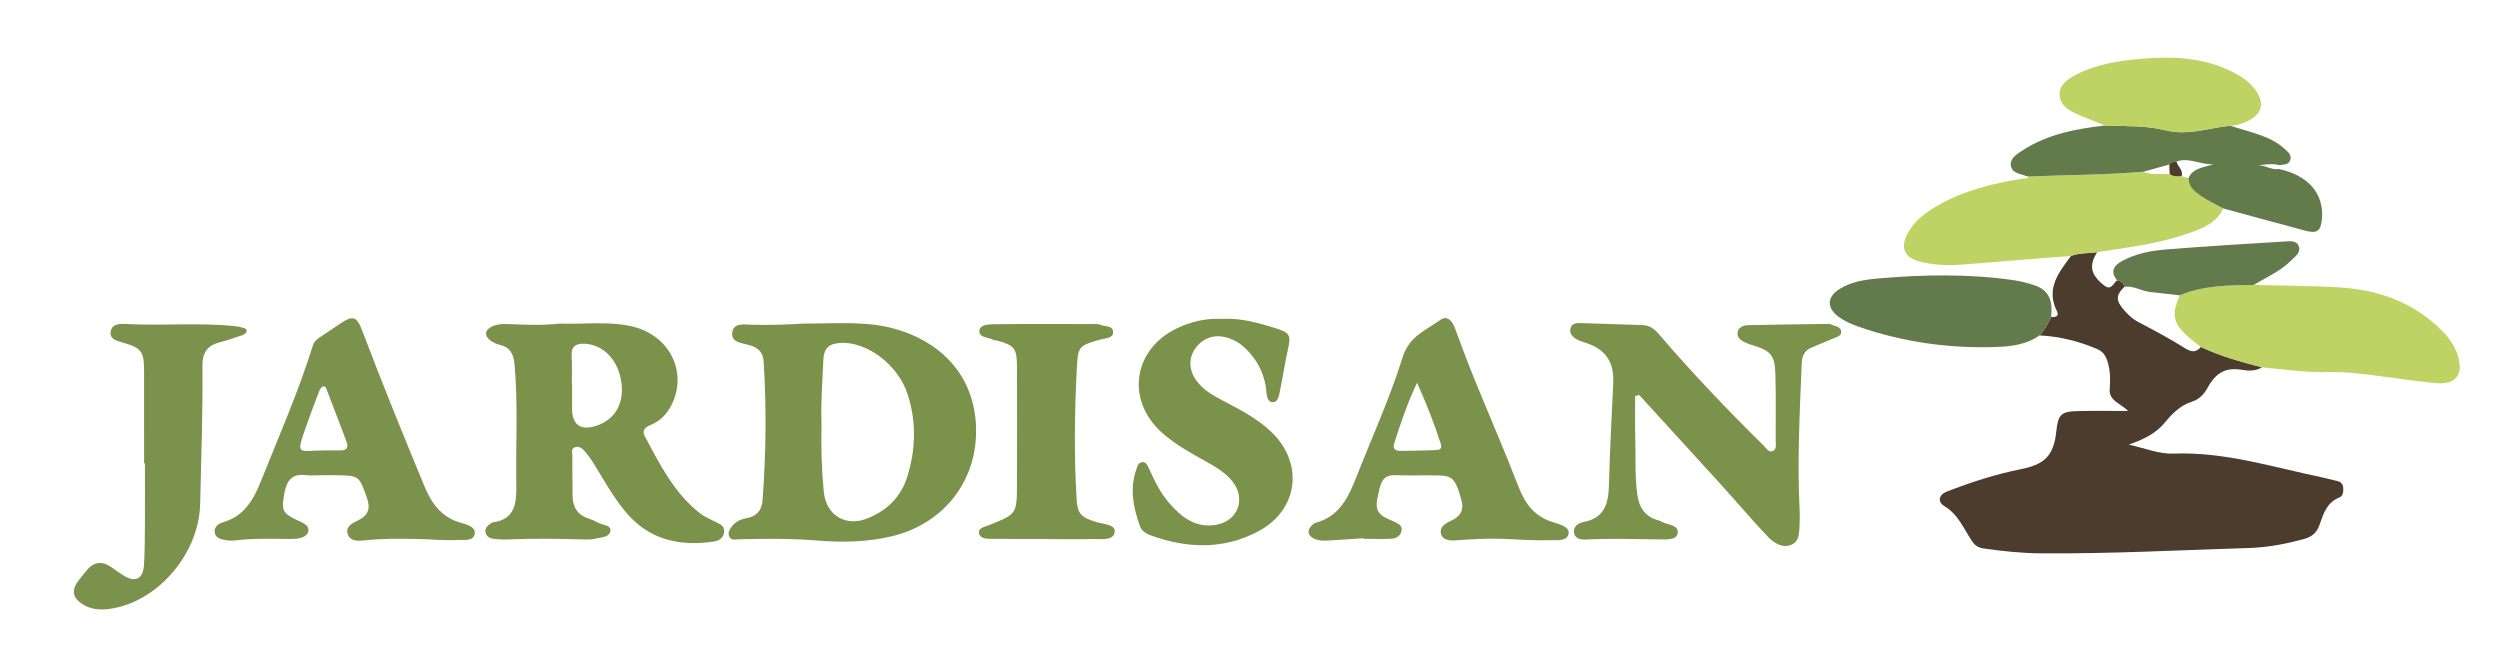 <?xml version="1.0" encoding="utf-8"?>
<!-- Generator: Adobe Illustrator 24.0.1, SVG Export Plug-In . SVG Version: 6.00 Build 0)  -->
<svg version="1.1" id="Layer_1" xmlns="http://www.w3.org/2000/svg" xmlns:xlink="http://www.w3.org/1999/xlink" x="0px" y="0px"
	 viewBox="0 0 1640.77 437.83" style="enable-background:new 0 0 1640.77 437.83;" xml:space="preserve">
<style type="text/css">
	.st0{opacity:0.5;fill-rule:evenodd;clip-rule:evenodd;fill:#C2DBC4;}
	.st1{fill-rule:evenodd;clip-rule:evenodd;fill:#4C3C2D;}
	.st2{fill-rule:evenodd;clip-rule:evenodd;fill:#7A924A;}
	.st3{fill-rule:evenodd;clip-rule:evenodd;fill:#7A924B;}
	.st4{fill-rule:evenodd;clip-rule:evenodd;fill:#BFD364;}
	.st5{fill-rule:evenodd;clip-rule:evenodd;fill:#637B4B;}
	.st6{fill-rule:evenodd;clip-rule:evenodd;fill:#637B4C;}
	.st7{fill-rule:evenodd;clip-rule:evenodd;fill:#BFD365;}
	.st8{fill:#4C3C2D;}
</style>
<g>
	<path class="st1" d="M1484.65,241.11c-4.06,2.25-8.16,2.46-12.81,1.66c-10.84-1.87-17.34,1.54-22.81,11.43
		c-2.53,4.57-5.5,7.86-10.82,9.56c-7.11,2.27-12.61,7.68-17.13,13.25c-6.05,7.44-13.88,11.25-23.97,14.83
		c10.65,2.27,19.98,6.23,29.14,5.87c33.58-1.34,65.1,8.8,97.27,15.48c3.35,0.7,6.63,1.71,9.98,2.39c2.7,0.55,4.21,1.94,4.39,4.75
		c0.16,2.53-0.19,5.25-2.57,6.18c-8.22,3.23-10.5,10.79-12.96,17.85c-1.88,5.38-5.05,7.95-10.29,9.4
		c-11.76,3.23-23.79,5.51-35.83,5.88c-45.7,1.41-91.38,3.88-137.13,3.51c-12.44-0.1-24.76-1.41-37.06-3.17
		c-3.41-0.49-5.74-1.79-7.7-4.69c-5.52-8.15-9.04-17.68-18.35-23.2c-3.97-2.36-4.25-7.1,1.73-9.45
		c15.93-6.26,32.22-11.45,48.99-14.81c15.16-3.04,21.17-8.98,22.79-24.3c1.24-11.72,2.97-13.5,14.71-13.77
		c10.17-0.23,20.36-0.05,32.52-0.05c-5.43-5.27-12.64-6.71-12.11-14.22c0.42-5.93,0.52-11.69-1.29-17.71
		c-1.38-4.58-3.02-7.07-7.45-8.92c-11.99-5.03-24.34-8.08-37.31-8.75c3.25-3.58,5.58-7.74,7.59-12.1c2.78,0.34,5.44-0.48,3.87-3.62
		c-7.5-14.94,1.09-25.58,9.19-36.43c5.53-2.11,11.44-1.61,17.16-2.46c-5.55,8.82-4.36,14.74,4.53,21.8
		c4.69,3.73,6.03-1.29,8.48-3.37c2.48,0.51,4.5,1.52,4.8,4.4c-4.4,4.23-6.24,7.8-1.29,13.84c3.24,3.96,6.34,7,10.77,9.33
		c10.21,5.38,20.45,10.8,30.2,16.94c4.33,2.72,7.3,3.1,10.6-0.73C1457.31,233.8,1470.96,237.52,1484.65,241.11z"/>
	<path class="st2" d="M527.95,212.37c21.89,0.04,42.21-2.04,62.11,4.27c32.9,10.43,51.65,35.72,50.51,68.95
		c-1.12,32.7-22.94,58.72-55.4,66.4c-16.13,3.82-32.47,4.12-48.79,2.76c-17.17-1.43-34.29-1.19-51.46-0.83
		c-2.29,0.05-5.05,1-6.3-1.78c-1.24-2.76,0.43-5.08,2.14-7.16c2.49-3.04,6.01-4.36,9.63-5c6.61-1.17,9.62-5.62,10.07-11.52
		c2.28-30.3,2.64-60.63,0.74-90.99c-0.43-6.84-4.01-9.49-10.03-11.16c-4.5-1.24-11.63-1.62-10.59-8.26
		c1.01-6.42,7.94-5.03,12.59-4.91C505.34,213.48,517.46,212.99,527.95,212.37z M539.17,278.13c-0.36,15.27,0.05,30.04,1.5,44.76
		c1.5,15.24,14.28,22.98,28.38,17.43c13-5.12,22.23-14.05,26.43-27.52c5.56-17.81,5.98-35.83,0.33-53.68
		c-6.29-19.86-27.04-35.32-44.7-34.04c-6.93,0.5-10.44,3.57-10.74,10.83C539.81,250.14,538.63,264.35,539.17,278.13z"/>
	<path class="st2" d="M367.19,212.38c15.53,0.56,31.12-1.64,46.6,1.61c25.17,5.28,37.91,29.69,26.96,51.75
		c-3.09,6.22-7.66,10.67-14.02,13.28c-3.42,1.4-5.54,3.59-3.58,7.25c9.96,18.59,19.39,37.63,36.66,50.93
		c2.87,2.21,6.42,3.57,9.68,5.27c2.79,1.46,6.16,2.53,5.79,6.57c-0.38,4.1-3.49,5.89-7.02,6.41c-22.2,3.22-42.01-1.08-57.21-18.97
		c-8.59-10.11-14.87-21.77-21.84-32.97c-1.8-2.89-3.91-5.62-6.17-8.16c-1.41-1.58-3.51-2.6-5.74-1.8c-2.76,0.99-1.67,3.58-1.68,5.47
		c-0.06,8.72,0.1,17.44,0.16,26.15c0.05,7.36,3.03,12.64,10.33,15.06c2.24,0.74,4.45,1.68,6.5,2.84c2.86,1.62,8.36,1.5,8.05,5.11
		c-0.38,4.43-5.95,4.38-9.59,5.29c-3,0.75-6.28,0.62-9.42,0.53c-16.38-0.5-32.75-0.64-49.13,0.05c-3.13,0.13-6.32-0.1-9.42-0.59
		c-2.14-0.34-3.97-1.85-4.45-4.06c-0.59-2.73,1.32-4.37,3.34-5.77c0.43-0.3,0.88-0.72,1.36-0.78c15.16-2.03,15.68-13.2,15.5-24.79
		c-0.42-26.4,1.25-52.82-1.19-79.21c-0.62-6.65-2.94-10.97-9.68-12.55c-2-0.47-4.02-1.39-5.72-2.56c-4.64-3.21-4.29-7.23,0.82-9.54
		c3.16-1.43,6.61-1.66,10.09-1.52C344.49,213.13,355.84,213.69,367.19,212.38z M375.27,251.9c0.07,0,0.13,0,0.2,0
		c0,5.54-0.02,11.09,0,16.63c0.04,10.31,5.71,14.25,15.73,10.98c12.18-3.98,18.28-14.09,16.72-27.72
		c-1.69-14.81-11.42-25.56-24.08-26.21c-5.34-0.27-9.16,1.41-8.67,8.11C375.63,239.73,375.27,245.82,375.27,251.9z"/>
	<path class="st2" d="M1073.18,259.89c0,8.86-0.2,17.73,0.05,26.59c0.35,12.66-0.36,25.35,1.33,37.99
		c1.18,8.82,5.22,14.73,13.97,17.09c0.75,0.2,1.5,0.53,2.18,0.91c3.86,2.18,11.22,1.88,10.36,7.52c-0.71,4.63-7.5,4.03-11.78,4.01
		c-16.1-0.09-32.19-0.79-48.29,0.1c-3.32,0.18-7.56-0.39-7.99-4.77c-0.39-4.06,3.06-6.12,6.53-6.79
		c13.59-2.61,16.1-12.16,16.42-24.06c0.59-22.44,1.78-44.87,2.83-67.3c0.63-13.6-5.06-21.97-18.01-26.15
		c-2-0.64-4.07-1.24-5.88-2.27c-2.61-1.48-4.88-3.62-4.23-6.95c0.72-3.71,3.97-3.85,6.9-3.77c13.47,0.38,26.94,0.89,40.41,1.32
		c4.56,0.14,7.68,2.38,10.64,5.83c21.88,25.47,45,49.79,68.94,73.33c1.62,1.59,3.07,4.49,5.67,3.6c3.15-1.08,2.14-4.5,2.15-6.95
		c0.07-14.54,0.22-29.08-0.19-43.6c-0.35-12.45-2.96-15.32-14.92-19c-1.51-0.46-3.05-0.91-4.46-1.6c-2.9-1.42-6.03-3.19-5.42-6.9
		c0.54-3.24,3.74-4.57,6.69-4.64c17.68-0.42,35.37-0.64,53.06-0.83c1.25-0.01,2.5,0.78,3.76,1.16c2.07,0.62,4.29,1.3,4.5,3.81
		c0.22,2.69-2.24,3.33-4.11,4.13c-5.07,2.19-10.22,4.18-15.29,6.36c-4.6,1.98-6.32,5.36-6.53,10.56
		c-1.28,31.94-2.98,63.87-1.38,95.86c0.15,2.9,0.16,5.82,0.01,8.72c-0.28,5.25,0.26,11.66-5.04,14.17
		c-5.82,2.76-11.69-0.81-15.68-4.99c-10.38-10.89-20.08-22.43-30.2-33.58c-18.08-19.92-36.27-39.75-54.41-59.62
		C1074.91,259.4,1074.04,259.64,1073.18,259.89z"/>
	<path class="st3" d="M212.2,311.88c-3.96,0.01-7.97,0.38-11.88-0.07c-8.88-1.03-12.15,3.85-13.62,11.57
		c-2.15,11.26-1.36,13.44,7.72,17.73c1.43,0.67,2.95,1.19,4.28,2.01c1.79,1.1,3.81,2.27,3.75,4.72c-0.06,2.78-2.25,4.25-4.47,4.99
		c-2.18,0.73-4.63,0.88-6.96,0.88c-12.15-0.03-24.3-0.51-36.42,0.93c-2.08,0.25-4.26,0.25-6.31-0.11c-3.12-0.55-6.75-1.23-7.35-4.97
		c-0.62-3.8,2.58-5.95,5.52-6.81c13.74-3.98,19.85-14.61,24.71-26.76c11.85-29.57,24.67-58.77,34.19-89.22
		c0.8-2.55,2.42-3.96,4.41-5.29c4.39-2.94,8.8-5.84,13.15-8.83c8.62-5.9,11.2-5.26,14.98,4.76c12.84,34.02,26.59,67.67,40.48,101.28
		c4.82,11.66,11.08,20.62,23.77,24.33c3.74,1.09,9.96,2.55,9.44,7.03c-0.65,5.62-7.43,4.08-11.32,4.32
		c-8.65,0.54-17.39-0.51-26.1-0.64c-11.62-0.18-23.23-0.4-34.83,0.93c-4.13,0.47-9.41,0.69-11.07-3.95
		c-1.82-5.1,3.07-7.39,6.79-9.21c6.73-3.29,8.25-7.9,5.73-14.9c-5.18-14.36-4.98-14.44-19.88-14.71
		C218.02,311.82,215.11,311.87,212.2,311.88z M212.76,295.6c3.43,0,6.86-0.02,10.29,0.01c4.05,0.03,6.05-1.38,4.38-5.76
		c-4.23-11.06-8.36-22.15-12.66-33.18c-0.5-1.27-0.92-3.63-2.9-2.98c-1.15,0.38-2.08,2.2-2.6,3.57c-2.83,7.37-5.6,14.77-8.22,22.22
		C193.85,299.93,195.61,295.57,212.76,295.6z"/>
	<path class="st3" d="M894.99,353.26c-6.85,0.44-13.69,0.9-20.54,1.32c-3.95,0.24-7.94,0.7-11.73-0.95
		c-4.65-2.03-5.19-5.81-1.35-9.18c0.59-0.52,1.24-1.13,1.96-1.32c16.24-4.23,22-17.6,27.39-31.31
		c10.12-25.74,21.65-51.04,29.85-77.38c4.33-13.9,15.35-17.68,24.71-24.45c4.27-3.09,7.69,0.25,9.44,4.97
		c4.2,11.36,8.42,22.72,12.98,33.93c9.63,23.67,19.85,47.1,29.07,70.92c4.29,11.08,10.48,19.09,22.11,22.8
		c4.26,1.36,11.44,2.94,10.6,7.64c-0.97,5.41-8.52,4.12-13.1,4.28c-10.26,0.36-20.57-0.6-30.86-0.91
		c-10.04-0.31-20.05,0.29-30.07,1.03c-3.83,0.28-8.84,0.01-9.81-4.69c-0.84-4.05,3-6.5,6.42-8.04c6.16-2.77,8.98-6.84,7.06-13.8
		c-3.72-13.5-5.61-15.87-14.87-16.08c-9.5-0.22-19.03,0.18-28.52-0.17c-7.85-0.29-9.5,4.6-10.79,10.8
		c-1.38,6.61-3.68,13.12,4.41,17.13c1.88,0.94,3.83,1.75,5.74,2.63c2.71,1.25,5.64,2.64,4.7,6.26c-0.79,3.06-3.48,4.77-6.55,4.89
		c-6.07,0.23-12.15,0.07-18.22,0.07C895,353.53,895,353.39,894.99,353.26z M930.02,251.19c-6.68,14.16-10.89,27.05-15.05,39.95
		c-1.13,3.5,1.02,4.84,4.19,4.79c7.61-0.11,15.23-0.24,22.84-0.5c2.52-0.08,4.77-0.52,3.57-4.22
		C941.4,278.29,936.54,265.66,930.02,251.19z"/>
	<path class="st4" d="M1376.38,165.5c-5.71,0.85-11.62,0.35-17.16,2.46c-23.38,1.85-46.76,3.65-70.14,5.58
		c-10.06,0.83-20.08,0.62-29.81-2.08c-9.41-2.61-11.99-8.85-7.66-17.55c4.43-8.89,12.15-14.45,20.48-19.21
		c17.21-9.82,36.1-14.43,55.47-17.46c1.5-0.23,3.23,0.23,4.27-1.4c24.99-1.04,50.03-0.99,74.98-3.14
		c5.54,2.44,11.42,1.17,17.15,1.57c2.4,1.82,5.16,1.46,7.88,1.31c1.5,0.45,2.99,0.9,4.49,1.36c0.06,5.81,4.18,9.01,8.28,11.78
		c4.56,3.08,9.61,5.42,14.45,8.09c-3.81,8.74-11.75,12.24-19.87,15.28C1418.94,159.66,1397.58,162.25,1376.38,165.5z"/>
	<path class="st4" d="M1484.65,241.11c-13.69-3.59-27.34-7.31-40.2-13.41c-2.47-1.93-5.01-3.78-7.4-5.81
		c-10.83-9.21-12.22-15.39-6.43-28.05c15.58-6.57,32.09-6.55,48.55-6.84c18.49,0.48,37,0.51,55.45,1.55
		c26.1,1.47,49.6,9.76,68.42,28.82c4.51,4.56,8.05,9.74,10.02,15.94c4.03,12.69-1.42,19.5-14.98,18.09
		c-11.81-1.23-23.58-2.84-35.34-4.44c-11.78-1.61-23.59-3.08-35.49-2.76C1512.93,244.57,1498.83,242.34,1484.65,241.11z"/>
	<path class="st2" d="M802.21,209.29c12.37-0.73,24.04,2.71,35.6,6.32c8.95,2.8,9.52,4.78,7.42,13.89
		c-1.83,7.95-2.91,16.06-4.62,24.04c-0.85,3.99-1.15,10.43-5.2,10.44c-4.57,0-4.02-6.44-4.67-10.34
		c-1.64-9.74-6.06-17.88-13.07-24.71c-3.64-3.55-7.82-6.16-12.81-7.48c-8.05-2.13-15.31,0.32-20.21,7.02
		c-4.51,6.16-4.53,13.8,0.08,20.65c4.44,6.6,11.19,10.31,17.96,13.88c11.21,5.91,22.54,11.67,31.78,20.56
		c21.57,20.73,17.59,51.36-8.87,65.27c-22.9,12.03-46.66,11.16-70.45,2.5c-2.94-1.07-5.81-2.78-6.99-6.04
		c-4.39-12.1-6.79-24.38-2.44-37.02c0.72-2.09,1.3-5.06,4.31-4.97c2.38,0.07,3.29,2.5,4.13,4.36c3.6,7.95,7.4,15.83,13.15,22.46
		c8.03,9.26,17.31,16.58,30.66,14.36c14.62-2.43,20.09-17.3,10.69-28.78c-4.77-5.82-11.21-9.52-17.69-13.13
		c-9.92-5.52-19.87-11.01-28.39-18.64c-23.76-21.27-19.02-54.5,9.75-68.41C781.78,210.96,791.71,208.73,802.21,209.29z"/>
	<path class="st3" d="M94.57,304.08c0-20.33,0.03-40.67-0.01-61c-0.03-12.57-1.84-14.68-13.91-18.25c-3.61-1.07-8.7-1.92-8.04-7.09
		c0.63-4.93,5.61-5.36,9.43-5.14c23.71,1.4,47.5-1,71.18,1.36c1.82,0.18,3.68,0.38,5.4,0.95c1.33,0.44,3.61,0.53,3.21,2.65
		c-0.18,0.97-1.7,2.04-2.83,2.43c-4.97,1.72-9.96,3.41-15.04,4.72c-7.84,2.03-11.18,6.9-11.1,14.95c0.3,30.37-0.77,60.73-1.49,91.09
		c-0.75,31.48-25.98,62.58-56.87,68.45c-6.95,1.32-14.26,1.4-20.68-2.87c-5.53-3.68-7.09-8.34-3.11-14.08
		c1.8-2.6,3.91-4.98,5.84-7.49c4.73-6.11,10.26-6.85,16.56-2.5c2.6,1.8,5.15,3.69,7.82,5.37c7.87,4.95,13,2.46,13.58-7.02
		c0.57-9.22,0.55-18.48,0.61-27.72c0.09-12.94,0.02-25.88,0.02-38.82C94.96,304.08,94.77,304.08,94.57,304.08z"/>
	<path class="st5" d="M1459.06,136.8c-4.84-2.66-9.89-5.01-14.45-8.09c-4.11-2.77-8.23-5.96-8.28-11.78
		c2.62-6.26,8.68-6.84,16.39-9.08c-9.64,0.08-16.49-4.78-24.19-1.81c-1.85,0.05-3.64,0.26-4.82,1.96
		c-5.64,1.56-11.27,3.13-16.91,4.69c-24.95,2.15-49.99,2.1-74.98,3.14c-0.52-0.02-1.12,0.11-1.56-0.09
		c-3.87-1.74-9.56-1.75-10.45-6.76c-0.9-5.02,3.74-7.76,7.43-10.16c16.49-10.75,35.21-14.3,54.32-16.44
		c13.32,0.52,26.86-0.11,39.82,3.14c14.65,3.67,28.22-1.66,42.27-2.98c6.89,2.12,13.86,4,20.63,6.44c5.43,1.96,10.6,4.66,14.97,8.57
		c2.13,1.9,4.77,3.89,3.95,7.2c-0.9,3.61-4.42,3.07-7.14,3.65c-4.82-1.24-9.59-0.4-14.41,0.13c4.83-0.44,8.95,3.28,13.77,2.33
		c19.51,4.16,29.95,16.18,28.48,32.79c-0.71,7.99-3.11,9.82-10.8,7.77C1495.06,146.61,1477.07,141.68,1459.06,136.8z"/>
	<path class="st2" d="M688.14,353.69c-12.67,0-25.34,0.05-38.01-0.04c-3.18-0.02-7.27-0.4-7.64-4c-0.33-3.23,3.86-3.89,6.44-4.93
		c18.33-7.35,18.44-7.31,18.52-26.71c0.1-25.91,0.11-51.81,0-77.72c-0.05-11.62-1.81-13.72-12.68-16.65
		c-1.02-0.27-2.2-0.17-3.08-0.66c-3.24-1.8-9.35-1.28-8.93-6.04c0.34-3.86,6.08-4.08,9.38-4.12c22.71-0.33,45.43-0.14,68.14-0.11
		c0.51,0,1.07,0.13,1.54,0.35c3.13,1.47,8.71,0.31,8.75,5c0.03,4.07-5.16,3.83-8.23,4.71c-14.75,4.24-14.89,4.49-15.67,19.98
		c-1.41,28.01-1.79,56.01-0.14,84.01c0.63,10.64,2.69,12.68,13.07,15.88c4.54,1.4,12.72,1.52,11.99,6.52
		c-0.87,5.98-8.88,4.47-14.12,4.61c-9.77,0.25-19.56,0.07-29.34,0.07C688.14,353.79,688.14,353.74,688.14,353.69z"/>
	<path class="st6" d="M1346.17,208.01c-2.01,4.36-4.34,8.51-7.59,12.1c-8.36,5.92-18.14,7.24-27.88,7.59
		c-31.09,1.13-61.49-3.08-90.96-13.31c-4.75-1.65-9.35-3.69-13.37-6.73c-7.53-5.69-7.26-12.75,0.74-17.85
		c7.81-4.98,16.84-6.31,25.71-7.07c29.79-2.57,59.61-3.12,89.31,1.22c4.41,0.64,8.76,1.89,13.02,3.24
		C1345.51,190.5,1347.26,198.55,1346.17,208.01z"/>
	<path class="st7" d="M1463.65,82.54c-14.05,1.32-27.62,6.65-42.27,2.98c-12.96-3.25-26.5-2.62-39.82-3.14
		c-6.53-2.66-13.17-5.08-19.56-8.05c-5.14-2.38-10.03-5.83-10.24-12.04c-0.23-6.68,5.04-10.16,10.22-12.93
		c13.27-7.11,27.88-9.39,42.6-10.72c21.23-1.91,42.15-1.06,61.66,9.07c5.2,2.7,9.94,6,13.55,10.68c7.03,9.11,5.04,16.85-5.49,21.45
		C1470.91,81.33,1467.42,82.53,1463.65,82.54z"/>
	<path class="st6" d="M1479.18,187c-16.46,0.29-32.97,0.27-48.56,6.84c-6.56-0.74-13.11-1.51-19.66-2.22
		c-5.69-0.62-10.77-4.35-16.78-3.29c-0.3-2.88-2.32-3.89-4.8-4.4c-4.43-5.68-2.25-9.61,3.35-12.64c8.74-4.72,18.37-6.69,28.02-7.49
		c25.96-2.14,51.96-3.64,77.96-5.26c3.57-0.22,8.3-1.09,9.93,2.89c1.76,4.29-2.47,7.03-5.17,9.73
		C1496.5,178.13,1487.43,181.95,1479.18,187z"/>
	<path class="st1" d="M1423.95,114.27c-0.08-2.09-0.16-4.17-0.24-6.26c1.18-1.7,2.96-1.91,4.82-1.96c0.6,3.35,4.55,5.54,3.31,9.53
		C1429.11,115.72,1426.35,116.08,1423.95,114.27z"/>
</g>
</svg>
